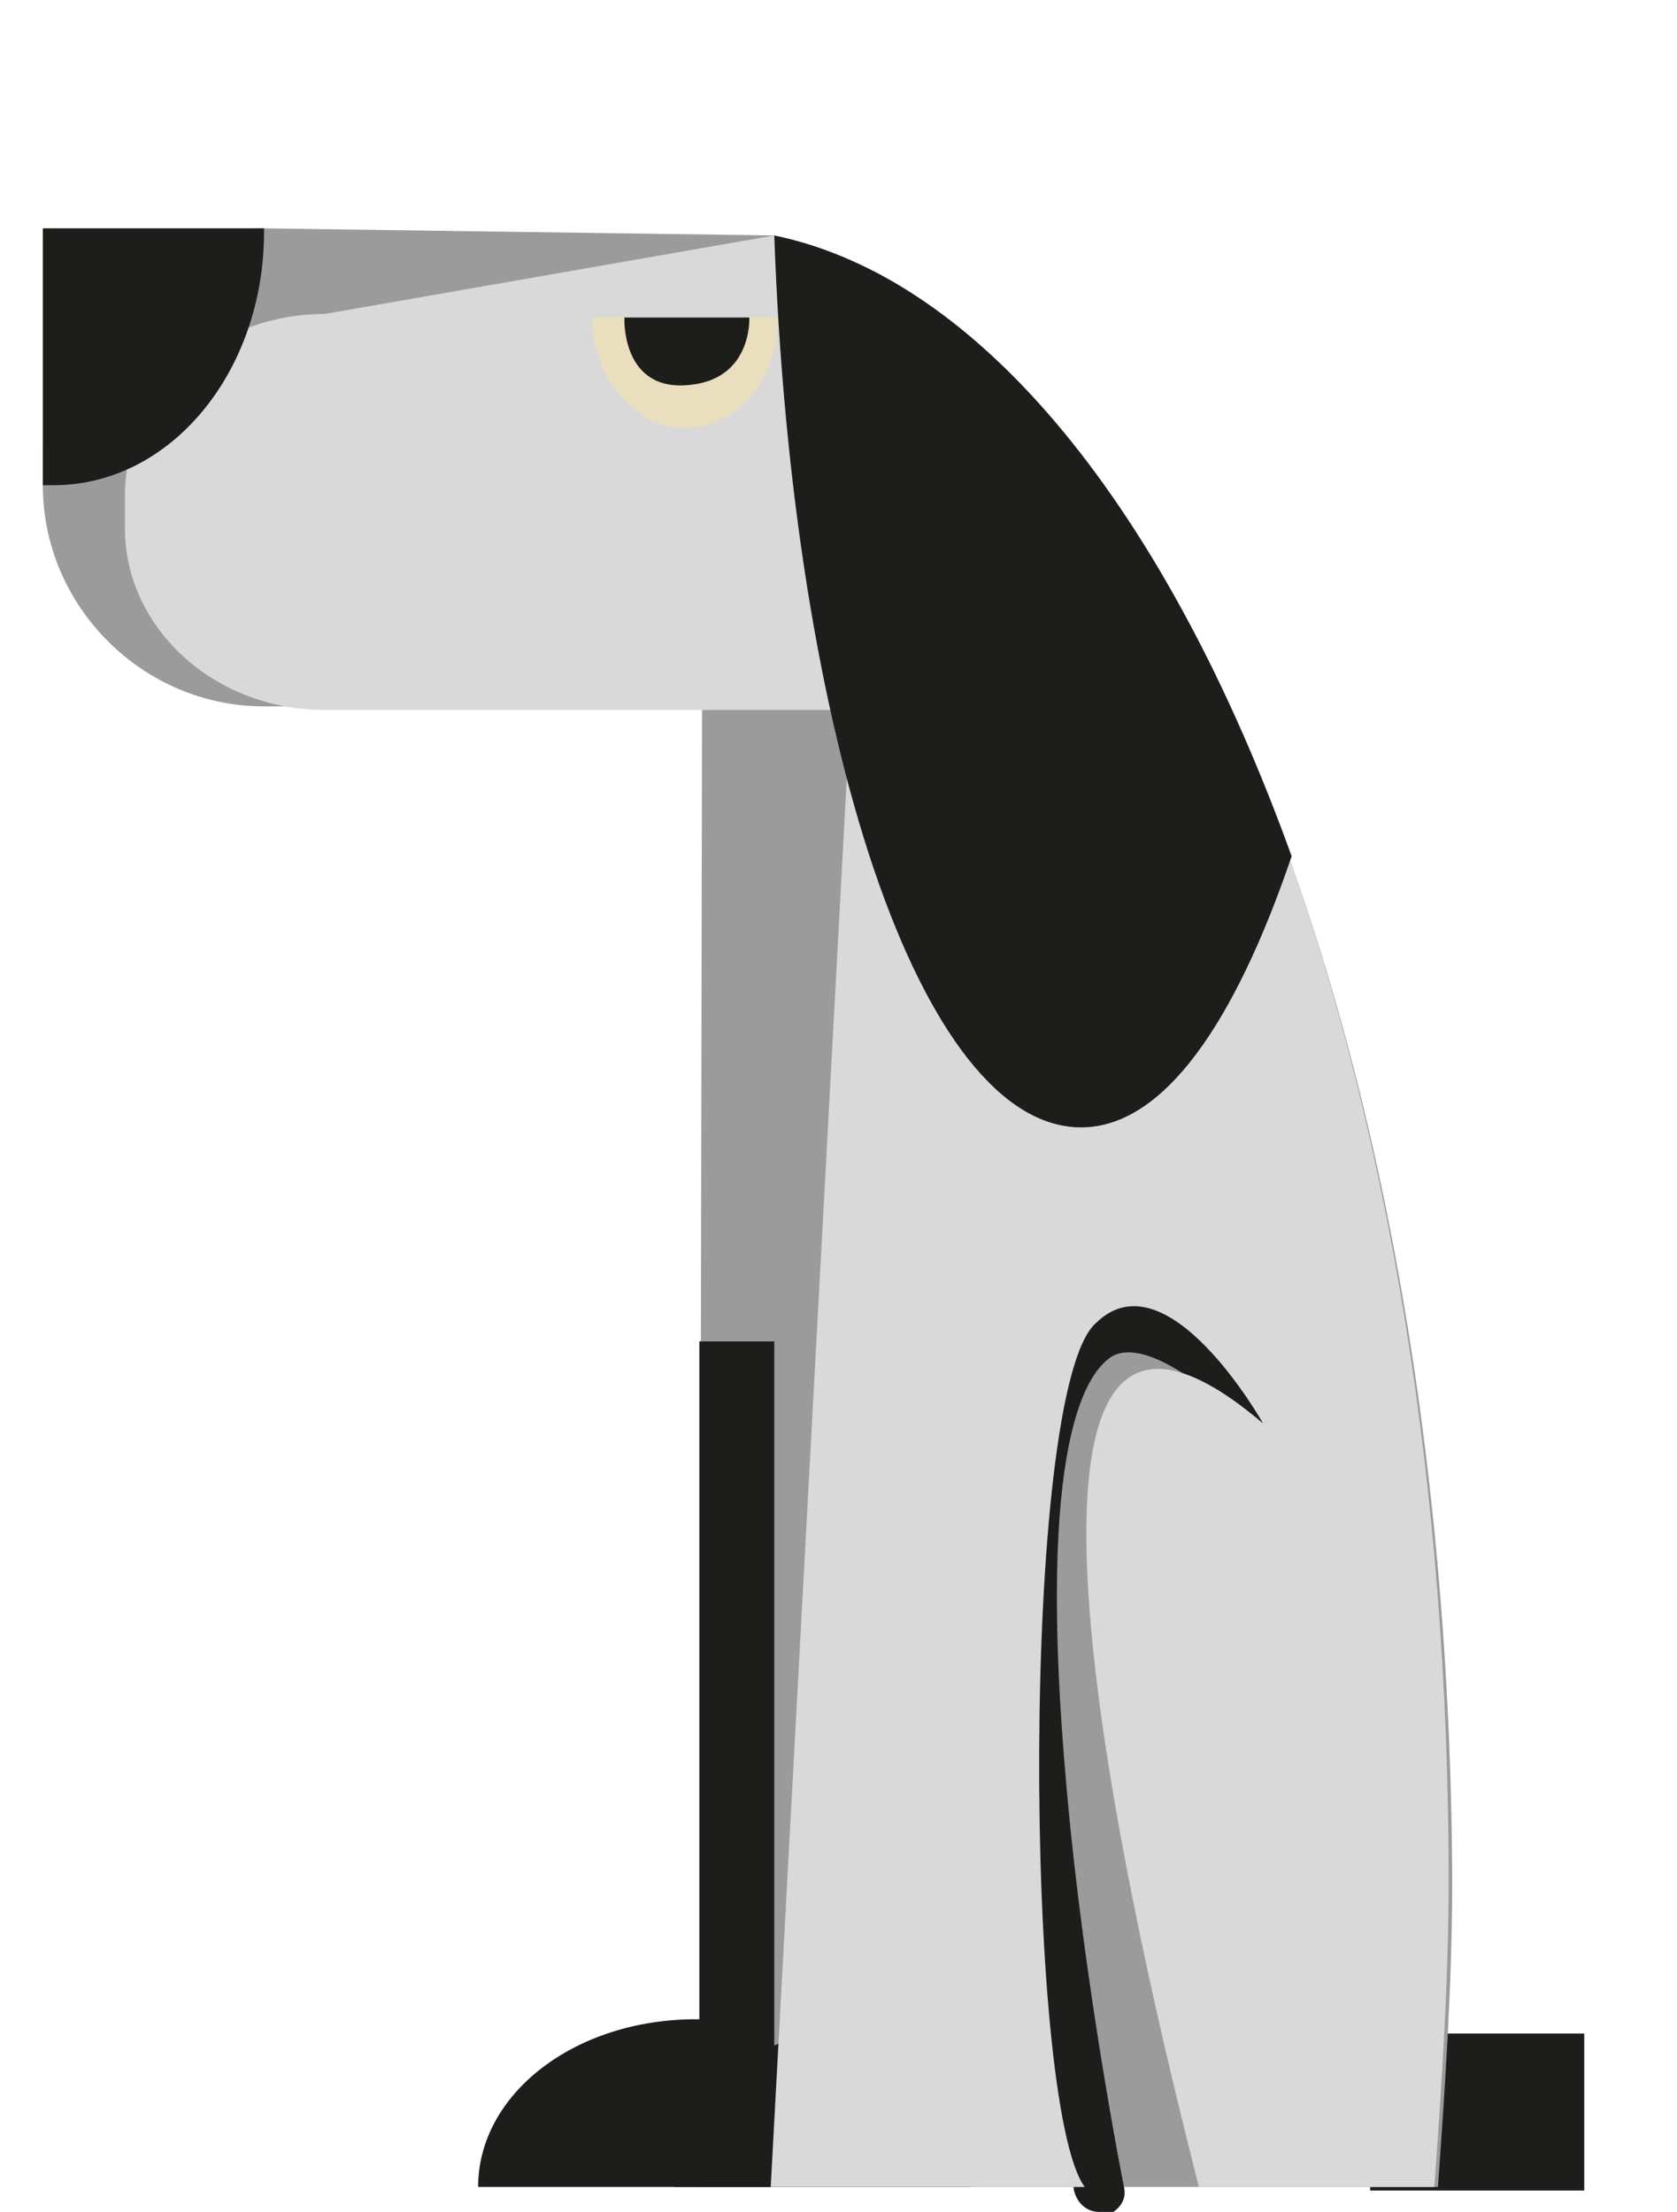 <?xml version="1.0" encoding="utf-8"?>
<!-- Generator: Adobe Illustrator 22.1.0, SVG Export Plug-In . SVG Version: 6.00 Build 0)  -->
<svg version="1.1" id="Livello_1" xmlns="http://www.w3.org/2000/svg" xmlns:xlink="http://www.w3.org/1999/xlink" x="0px" y="0px"
	 viewBox="0 0 47 62" style="enable-background:new 0 0 47 62;" xml:space="preserve">
<style type="text/css">
	.st0{fill:#1D1D1B;}
	.st1{fill:#9C9B9B;}
	.st2{fill:#D9D9D9;}
	.st3{fill:#E9DEBE;}
</style>
<g>
	<g>
		<rect x="38.4" y="57" class="st0" width="6" height="4.4"/>
	</g>
	<g>
		<path class="st1" d="M19.7,6.6C19.7,6.6,19.6,6.6,19.7,6.6l-0.1,54.7h20.7c0.2-2.8,0.4-5.7,0.4-8.6C40.6,27.1,31.3,6.6,19.7,6.6z"
			/>
	</g>
	<g>
		<path class="st1" d="M21.7,6.6L7.4,6.4c-3.4,0-6.2,2.8-6.2,6.2v1c0,3.4,2.8,6.2,6.2,6.2h17.3L21.7,6.6z"/>
	</g>
	<g>
		<path class="st2" d="M21.7,6.6L9.1,8.8c-3.1,0-5.6,2.3-5.6,5.1v0.9c0,2.8,2.5,5.1,5.6,5.1h15.7L21.7,6.6z"/>
	</g>
	<g>
		<path class="st0" d="M1.2,6.4v7.2c0.1,0,0.2,0,0.3,0c3.3,0,5.9-3.2,5.9-7.1c0,0,0-0.1,0-0.1H1.2z"/>
	</g>
	<g>
		<path class="st3" d="M21,8.9c-0.3,1-0.9,1.8-1.7,1.8c-0.8,0-1.5-0.7-1.7-1.8h-1c0,1.7,1.2,3.1,2.6,3.1c1.5,0,2.6-1.4,2.6-3.1H21z"
			/>
	</g>
	<g>
		<path class="st0" d="M19.6,37.6v19c0,0-0.1,0-0.1,0c-3.4,0-6.1,2.1-6.1,4.7c0,0,0,0,0,0h6.2c0,0,2.1,0,2.1,0V37.6H19.6z"/>
	</g>
	<g>
		<path class="st0" d="M25.1,37.6v19c0,0-0.1,0-0.1,0c-3.4,0-6.1,2.1-6.1,4.7c0,0,0,0,0,0h6.2c0,0,2.1,0,2.1,0V37.6H25.1z"/>
	</g>
	<g>
		<path class="st0" d="M30.8,62c-0.3,0-0.6-0.2-0.7-0.6c0-0.1-1.1-5.5-1.6-11.2c-0.3-3.4-0.4-6.2-0.2-8.3c0.3-2.9,1-4.6,2.2-5.2
			c1.5-0.8,3.5,0.2,6,2.9c0.3,0.3,0.2,0.7,0,1c-0.3,0.3-0.7,0.2-1,0c-1.9-2.1-3.5-3-4.3-2.6c-0.7,0.4-2.2,2.3-1.3,12.2
			c0.5,5.6,1.6,11.1,1.6,11.1c0.1,0.4-0.2,0.7-0.5,0.8C30.9,62,30.9,62,30.8,62z"/>
	</g>
	<g>
		<g>
			<path class="st2" d="M24.5,7.6l-2.9,53.7l8.8,0c-1.7-2.3-1.8-22.3,0.3-24.2c2-2,4.7,2.8,4.7,2.8c-9.4-8-2.7,17.8-1.8,21.4l6.6,0
				c0.2-2.8,0.4-5.7,0.4-8.6C40.6,30.8,33.8,12.5,24.5,7.6z"/>
		</g>
	</g>
	<g>
		<path class="st0" d="M17.5,8.9H21c0,0,0.1,1.8-1.8,1.9C17.4,10.9,17.5,8.9,17.5,8.9L17.5,8.9z"/>
	</g>
	<g>
		<path class="st0" d="M21.7,6.6c0.5,14.1,4.1,25,8.6,25c2.3,0,4.3-2.9,5.9-7.6C32.7,14.3,27.5,7.8,21.7,6.6z"/>
	</g>
</g>
</svg>
